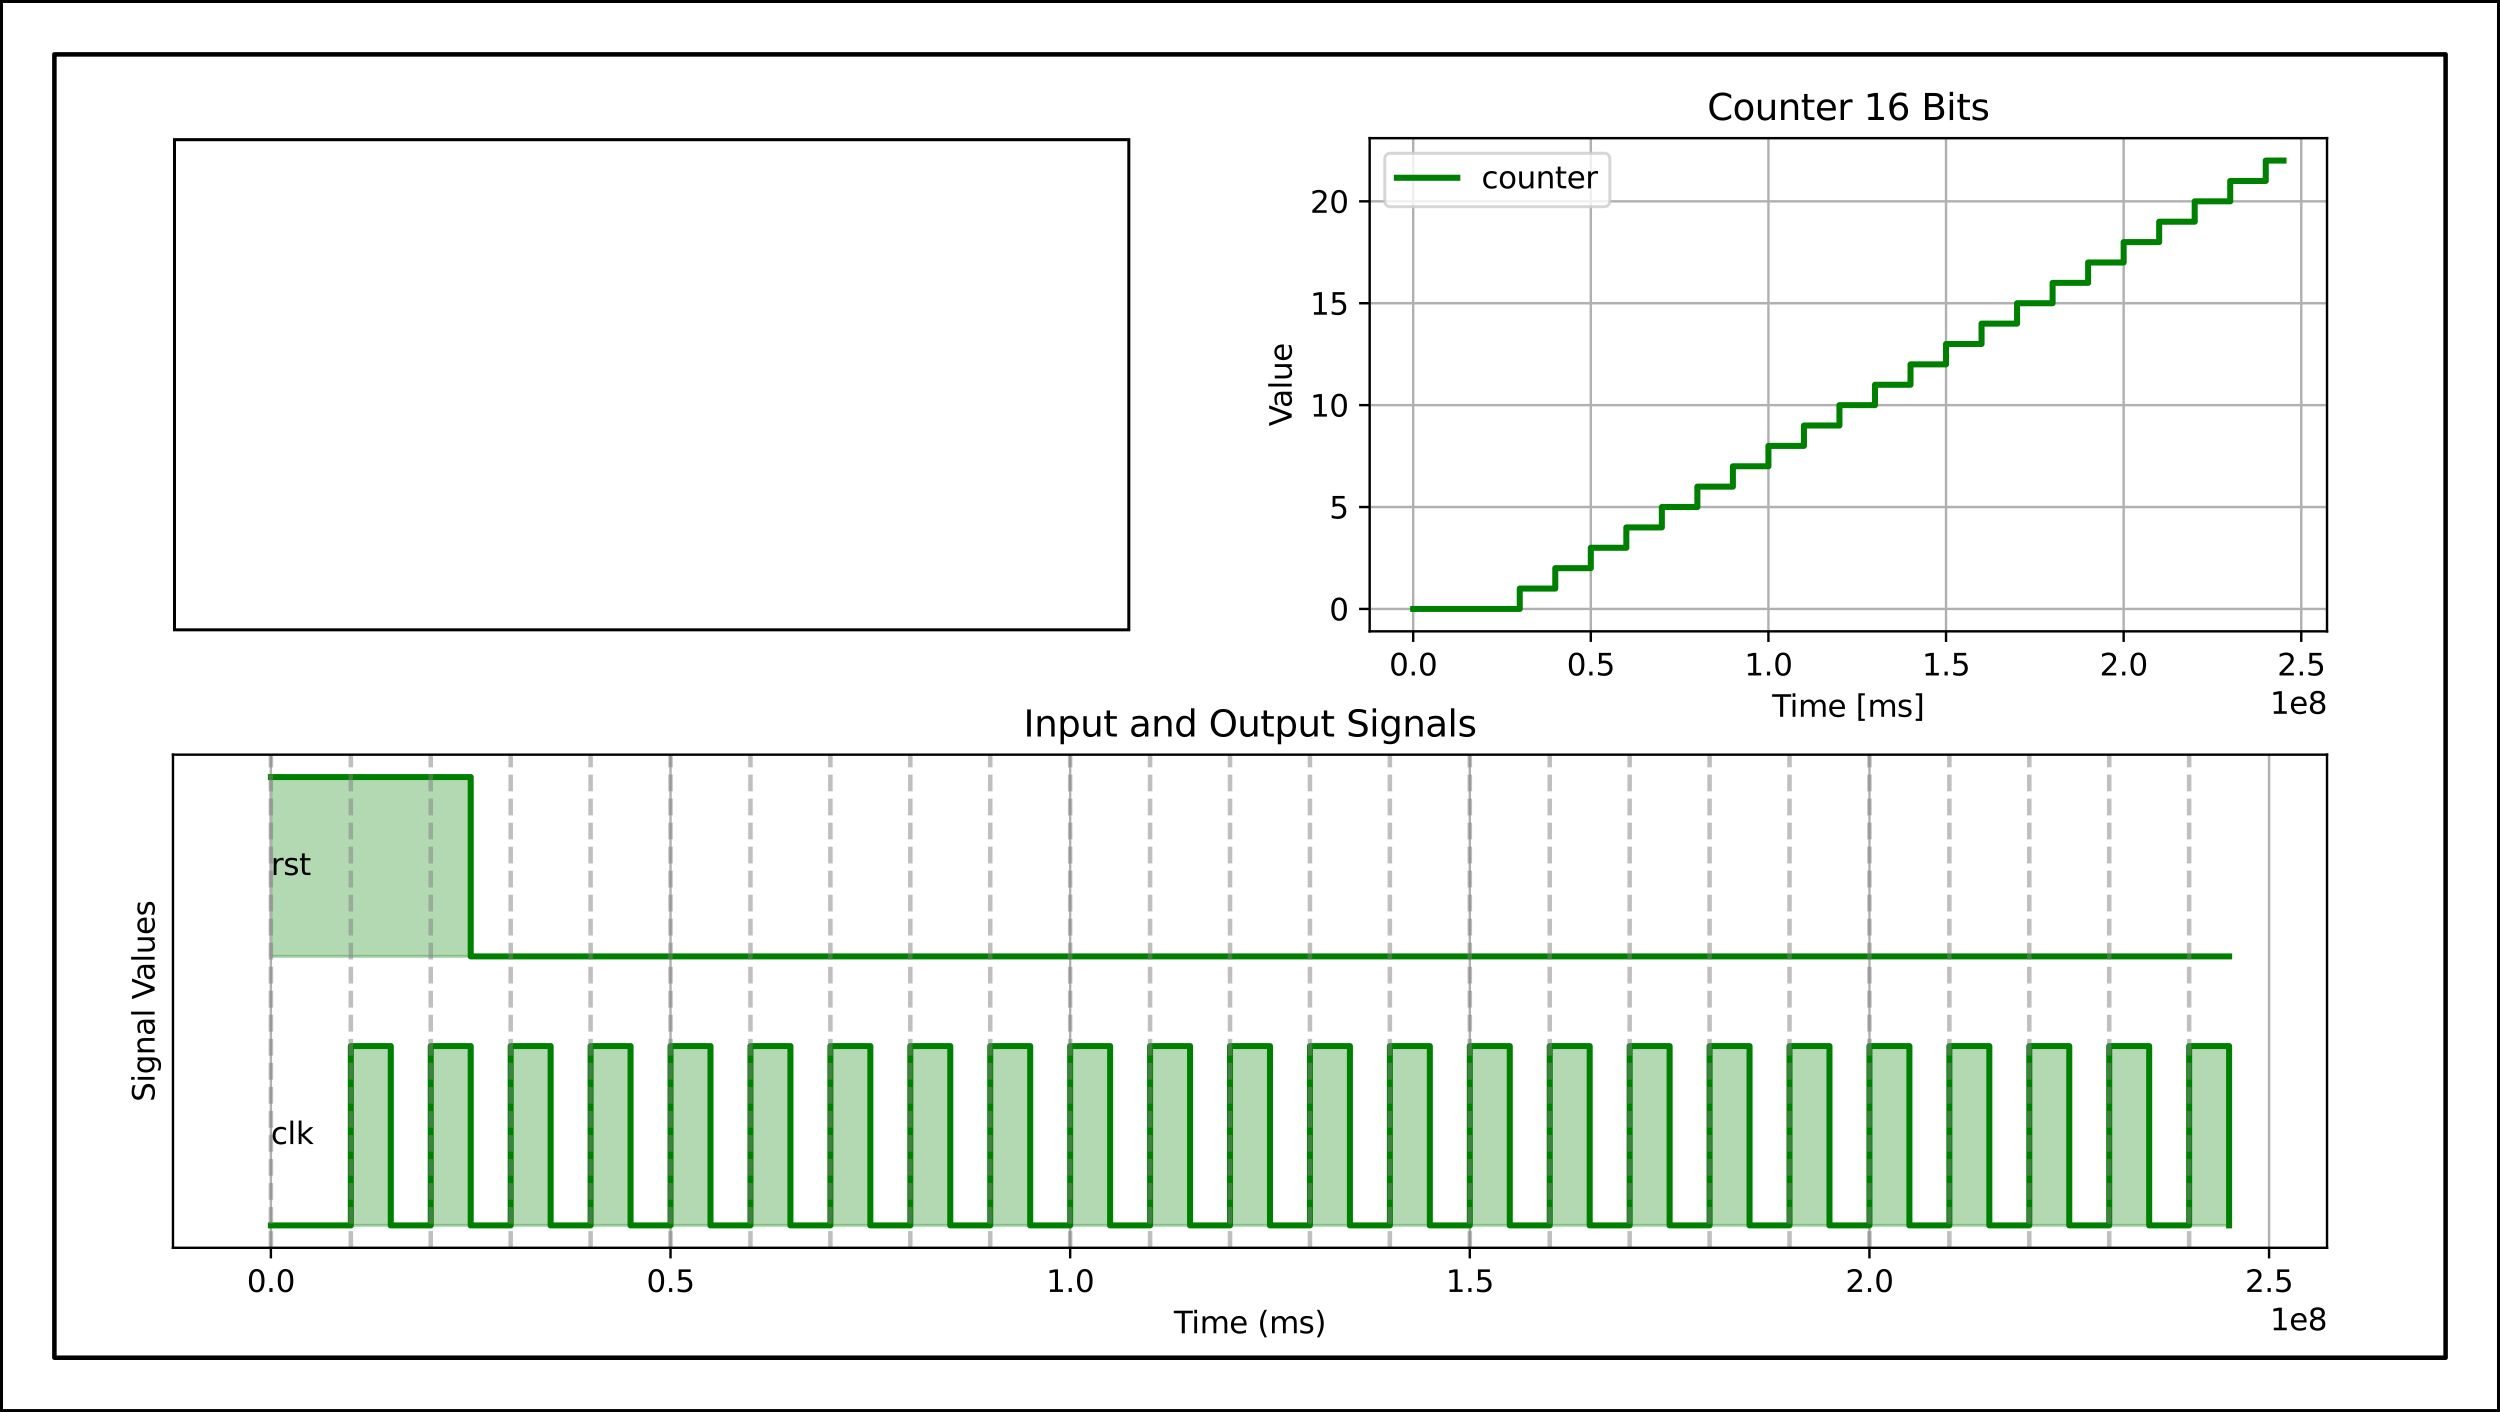 <?xml version="1.0" encoding="utf-8" standalone="no"?>
<!DOCTYPE svg PUBLIC "-//W3C//DTD SVG 1.1//EN"
  "http://www.w3.org/Graphics/SVG/1.1/DTD/svg11.dtd">
<svg xmlns:xlink="http://www.w3.org/1999/xlink" width="827.28pt" height="467.28pt" viewBox="0 0 827.28 467.28" xmlns="http://www.w3.org/2000/svg" version="1.1">
 <rect x="0" y="0" width="827.28" height="467.28" fill="#333333" stroke="none"/>
 <defs>
  <style type="text/css">*{stroke-linejoin: round; stroke-linecap: butt}</style>
 </defs>
 <g id="figure_1">
  <g id="patch_1">
   <path d="M 0 467.28 
L 827.28 467.28 
L 827.28 0 
L 0 0 
z
" style="fill: #ffffff; stroke: #000000; stroke-width: 2; stroke-linejoin: miter"/>
  </g>
  <g id="axes_1">
   <g id="patch_2">
    <path d="M 57.24 208.92 
L 374.04 208.92 
L 374.04 45.72 
L 57.24 45.72 
L 57.24 208.92 
z
" clip-path="url(#pe8ec438934)" style="fill: none; stroke: #000000; stroke-width: 2; stroke-linejoin: miter"/>
   </g>
  </g>
  <g id="axes_2">
   <g id="patch_3">
    <path d="M 453.24 208.92 
L 770.04 208.92 
L 770.04 45.72 
L 453.24 45.72 
z
" style="fill: #ffffff"/>
   </g>
   <g id="matplotlib.axis_1">
    <g id="xtick_1">
     <g id="line2d_1">
      <path d="M 467.64 208.92 
L 467.64 45.72 
" clip-path="url(#pb1152133a7)" style="fill: none; stroke: #b0b0b0; stroke-width: 0.8; stroke-linecap: square"/>
     </g>
     <g id="line2d_2">
      <defs>
       <path id="m7baaf5644d" d="M 0 0 
L 0 3.5 
" style="stroke: #000000; stroke-width: 0.8"/>
      </defs>
      <g>
       <use xlink:href="#m7baaf5644d" x="467.64" y="208.92" style="stroke: #000000; stroke-width: 0.8"/>
      </g>
     </g>
     <g id="text_1">
      <!-- 0.0 -->
      <g transform="translate(459.688 223.518) scale(0.1 -0.1)">
       <defs>
        <path id="DejaVuSans-30" d="M 2034 4250 
Q 1547 4250 1301 3770 
Q 1056 3291 1056 2328 
Q 1056 1369 1301 889 
Q 1547 409 2034 409 
Q 2525 409 2770 889 
Q 3016 1369 3016 2328 
Q 3016 3291 2770 3770 
Q 2525 4250 2034 4250 
z
M 2034 4750 
Q 2819 4750 3233 4129 
Q 3647 3509 3647 2328 
Q 3647 1150 3233 529 
Q 2819 -91 2034 -91 
Q 1250 -91 836 529 
Q 422 1150 422 2328 
Q 422 3509 836 4129 
Q 1250 4750 2034 4750 
z
" transform="scale(0.016)"/>
        <path id="DejaVuSans-2e" d="M 684 794 
L 1344 794 
L 1344 0 
L 684 0 
L 684 794 
z
" transform="scale(0.016)"/>
       </defs>
       <use xlink:href="#DejaVuSans-30"/>
       <use xlink:href="#DejaVuSans-2e" x="63.623"/>
       <use xlink:href="#DejaVuSans-30" x="95.41"/>
      </g>
     </g>
    </g>
    <g id="xtick_2">
     <g id="line2d_3">
      <path d="M 526.416 208.92 
L 526.416 45.72 
" clip-path="url(#pb1152133a7)" style="fill: none; stroke: #b0b0b0; stroke-width: 0.8; stroke-linecap: square"/>
     </g>
     <g id="line2d_4">
      <g>
       <use xlink:href="#m7baaf5644d" x="526.416" y="208.92" style="stroke: #000000; stroke-width: 0.8"/>
      </g>
     </g>
     <g id="text_2">
      <!-- 0.5 -->
      <g transform="translate(518.464 223.518) scale(0.1 -0.1)">
       <defs>
        <path id="DejaVuSans-35" d="M 691 4666 
L 3169 4666 
L 3169 4134 
L 1269 4134 
L 1269 2991 
Q 1406 3038 1543 3061 
Q 1681 3084 1819 3084 
Q 2600 3084 3056 2656 
Q 3513 2228 3513 1497 
Q 3513 744 3044 326 
Q 2575 -91 1722 -91 
Q 1428 -91 1123 -41 
Q 819 9 494 109 
L 494 744 
Q 775 591 1075 516 
Q 1375 441 1709 441 
Q 2250 441 2565 725 
Q 2881 1009 2881 1497 
Q 2881 1984 2565 2268 
Q 2250 2553 1709 2553 
Q 1456 2553 1204 2497 
Q 953 2441 691 2322 
L 691 4666 
z
" transform="scale(0.016)"/>
       </defs>
       <use xlink:href="#DejaVuSans-30"/>
       <use xlink:href="#DejaVuSans-2e" x="63.623"/>
       <use xlink:href="#DejaVuSans-35" x="95.41"/>
      </g>
     </g>
    </g>
    <g id="xtick_3">
     <g id="line2d_5">
      <path d="M 585.191 208.92 
L 585.191 45.72 
" clip-path="url(#pb1152133a7)" style="fill: none; stroke: #b0b0b0; stroke-width: 0.8; stroke-linecap: square"/>
     </g>
     <g id="line2d_6">
      <g>
       <use xlink:href="#m7baaf5644d" x="585.191" y="208.92" style="stroke: #000000; stroke-width: 0.8"/>
      </g>
     </g>
     <g id="text_3">
      <!-- 1.0 -->
      <g transform="translate(577.239 223.518) scale(0.1 -0.1)">
       <defs>
        <path id="DejaVuSans-31" d="M 794 531 
L 1825 531 
L 1825 4091 
L 703 3866 
L 703 4441 
L 1819 4666 
L 2450 4666 
L 2450 531 
L 3481 531 
L 3481 0 
L 794 0 
L 794 531 
z
" transform="scale(0.016)"/>
       </defs>
       <use xlink:href="#DejaVuSans-31"/>
       <use xlink:href="#DejaVuSans-2e" x="63.623"/>
       <use xlink:href="#DejaVuSans-30" x="95.41"/>
      </g>
     </g>
    </g>
    <g id="xtick_4">
     <g id="line2d_7">
      <path d="M 643.967 208.92 
L 643.967 45.72 
" clip-path="url(#pb1152133a7)" style="fill: none; stroke: #b0b0b0; stroke-width: 0.8; stroke-linecap: square"/>
     </g>
     <g id="line2d_8">
      <g>
       <use xlink:href="#m7baaf5644d" x="643.967" y="208.92" style="stroke: #000000; stroke-width: 0.8"/>
      </g>
     </g>
     <g id="text_4">
      <!-- 1.5 -->
      <g transform="translate(636.015 223.518) scale(0.1 -0.1)">
       <use xlink:href="#DejaVuSans-31"/>
       <use xlink:href="#DejaVuSans-2e" x="63.623"/>
       <use xlink:href="#DejaVuSans-35" x="95.41"/>
      </g>
     </g>
    </g>
    <g id="xtick_5">
     <g id="line2d_9">
      <path d="M 702.742 208.92 
L 702.742 45.72 
" clip-path="url(#pb1152133a7)" style="fill: none; stroke: #b0b0b0; stroke-width: 0.8; stroke-linecap: square"/>
     </g>
     <g id="line2d_10">
      <g>
       <use xlink:href="#m7baaf5644d" x="702.742" y="208.92" style="stroke: #000000; stroke-width: 0.8"/>
      </g>
     </g>
     <g id="text_5">
      <!-- 2.0 -->
      <g transform="translate(694.79 223.518) scale(0.1 -0.1)">
       <defs>
        <path id="DejaVuSans-32" d="M 1228 531 
L 3431 531 
L 3431 0 
L 469 0 
L 469 531 
Q 828 903 1448 1529 
Q 2069 2156 2228 2338 
Q 2531 2678 2651 2914 
Q 2772 3150 2772 3378 
Q 2772 3750 2511 3984 
Q 2250 4219 1831 4219 
Q 1534 4219 1204 4116 
Q 875 4013 500 3803 
L 500 4441 
Q 881 4594 1212 4672 
Q 1544 4750 1819 4750 
Q 2544 4750 2975 4387 
Q 3406 4025 3406 3419 
Q 3406 3131 3298 2873 
Q 3191 2616 2906 2266 
Q 2828 2175 2409 1742 
Q 1991 1309 1228 531 
z
" transform="scale(0.016)"/>
       </defs>
       <use xlink:href="#DejaVuSans-32"/>
       <use xlink:href="#DejaVuSans-2e" x="63.623"/>
       <use xlink:href="#DejaVuSans-30" x="95.41"/>
      </g>
     </g>
    </g>
    <g id="xtick_6">
     <g id="line2d_11">
      <path d="M 761.518 208.92 
L 761.518 45.72 
" clip-path="url(#pb1152133a7)" style="fill: none; stroke: #b0b0b0; stroke-width: 0.8; stroke-linecap: square"/>
     </g>
     <g id="line2d_12">
      <g>
       <use xlink:href="#m7baaf5644d" x="761.518" y="208.92" style="stroke: #000000; stroke-width: 0.8"/>
      </g>
     </g>
     <g id="text_6">
      <!-- 2.5 -->
      <g transform="translate(753.566 223.518) scale(0.1 -0.1)">
       <use xlink:href="#DejaVuSans-32"/>
       <use xlink:href="#DejaVuSans-2e" x="63.623"/>
       <use xlink:href="#DejaVuSans-35" x="95.41"/>
      </g>
     </g>
    </g>
    <g id="text_7">
     <!-- Time [ms] -->
     <g transform="translate(586.441 237.197) scale(0.1 -0.1)">
      <defs>
       <path id="DejaVuSans-54" d="M -19 4666 
L 3928 4666 
L 3928 4134 
L 2272 4134 
L 2272 0 
L 1638 0 
L 1638 4134 
L -19 4134 
L -19 4666 
z
" transform="scale(0.016)"/>
       <path id="DejaVuSans-69" d="M 603 3500 
L 1178 3500 
L 1178 0 
L 603 0 
L 603 3500 
z
M 603 4863 
L 1178 4863 
L 1178 4134 
L 603 4134 
L 603 4863 
z
" transform="scale(0.016)"/>
       <path id="DejaVuSans-6d" d="M 3328 2828 
Q 3544 3216 3844 3400 
Q 4144 3584 4550 3584 
Q 5097 3584 5394 3201 
Q 5691 2819 5691 2113 
L 5691 0 
L 5113 0 
L 5113 2094 
Q 5113 2597 4934 2840 
Q 4756 3084 4391 3084 
Q 3944 3084 3684 2787 
Q 3425 2491 3425 1978 
L 3425 0 
L 2847 0 
L 2847 2094 
Q 2847 2600 2669 2842 
Q 2491 3084 2119 3084 
Q 1678 3084 1418 2786 
Q 1159 2488 1159 1978 
L 1159 0 
L 581 0 
L 581 3500 
L 1159 3500 
L 1159 2956 
Q 1356 3278 1631 3431 
Q 1906 3584 2284 3584 
Q 2666 3584 2933 3390 
Q 3200 3197 3328 2828 
z
" transform="scale(0.016)"/>
       <path id="DejaVuSans-65" d="M 3597 1894 
L 3597 1613 
L 953 1613 
Q 991 1019 1311 708 
Q 1631 397 2203 397 
Q 2534 397 2845 478 
Q 3156 559 3463 722 
L 3463 178 
Q 3153 47 2828 -22 
Q 2503 -91 2169 -91 
Q 1331 -91 842 396 
Q 353 884 353 1716 
Q 353 2575 817 3079 
Q 1281 3584 2069 3584 
Q 2775 3584 3186 3129 
Q 3597 2675 3597 1894 
z
M 3022 2063 
Q 3016 2534 2758 2815 
Q 2500 3097 2075 3097 
Q 1594 3097 1305 2825 
Q 1016 2553 972 2059 
L 3022 2063 
z
" transform="scale(0.016)"/>
       <path id="DejaVuSans-20" transform="scale(0.016)"/>
       <path id="DejaVuSans-5b" d="M 550 4863 
L 1875 4863 
L 1875 4416 
L 1125 4416 
L 1125 -397 
L 1875 -397 
L 1875 -844 
L 550 -844 
L 550 4863 
z
" transform="scale(0.016)"/>
       <path id="DejaVuSans-73" d="M 2834 3397 
L 2834 2853 
Q 2591 2978 2328 3040 
Q 2066 3103 1784 3103 
Q 1356 3103 1142 2972 
Q 928 2841 928 2578 
Q 928 2378 1081 2264 
Q 1234 2150 1697 2047 
L 1894 2003 
Q 2506 1872 2764 1633 
Q 3022 1394 3022 966 
Q 3022 478 2636 193 
Q 2250 -91 1575 -91 
Q 1294 -91 989 -36 
Q 684 19 347 128 
L 347 722 
Q 666 556 975 473 
Q 1284 391 1588 391 
Q 1994 391 2212 530 
Q 2431 669 2431 922 
Q 2431 1156 2273 1281 
Q 2116 1406 1581 1522 
L 1381 1569 
Q 847 1681 609 1914 
Q 372 2147 372 2553 
Q 372 3047 722 3315 
Q 1072 3584 1716 3584 
Q 2034 3584 2315 3537 
Q 2597 3491 2834 3397 
z
" transform="scale(0.016)"/>
       <path id="DejaVuSans-5d" d="M 1947 4863 
L 1947 -844 
L 622 -844 
L 622 -397 
L 1369 -397 
L 1369 4416 
L 622 4416 
L 622 4863 
L 1947 4863 
z
" transform="scale(0.016)"/>
      </defs>
      <use xlink:href="#DejaVuSans-54"/>
      <use xlink:href="#DejaVuSans-69" x="57.959"/>
      <use xlink:href="#DejaVuSans-6d" x="85.742"/>
      <use xlink:href="#DejaVuSans-65" x="183.154"/>
      <use xlink:href="#DejaVuSans-20" x="244.678"/>
      <use xlink:href="#DejaVuSans-5b" x="276.465"/>
      <use xlink:href="#DejaVuSans-6d" x="315.479"/>
      <use xlink:href="#DejaVuSans-73" x="412.891"/>
      <use xlink:href="#DejaVuSans-5d" x="464.99"/>
     </g>
    </g>
    <g id="text_8">
     <!-- 1e8 -->
     <g transform="translate(751.162 236.197) scale(0.1 -0.1)">
      <defs>
       <path id="DejaVuSans-38" d="M 2034 2216 
Q 1584 2216 1326 1975 
Q 1069 1734 1069 1313 
Q 1069 891 1326 650 
Q 1584 409 2034 409 
Q 2484 409 2743 651 
Q 3003 894 3003 1313 
Q 3003 1734 2745 1975 
Q 2488 2216 2034 2216 
z
M 1403 2484 
Q 997 2584 770 2862 
Q 544 3141 544 3541 
Q 544 4100 942 4425 
Q 1341 4750 2034 4750 
Q 2731 4750 3128 4425 
Q 3525 4100 3525 3541 
Q 3525 3141 3298 2862 
Q 3072 2584 2669 2484 
Q 3125 2378 3379 2068 
Q 3634 1759 3634 1313 
Q 3634 634 3220 271 
Q 2806 -91 2034 -91 
Q 1263 -91 848 271 
Q 434 634 434 1313 
Q 434 1759 690 2068 
Q 947 2378 1403 2484 
z
M 1172 3481 
Q 1172 3119 1398 2916 
Q 1625 2713 2034 2713 
Q 2441 2713 2670 2916 
Q 2900 3119 2900 3481 
Q 2900 3844 2670 4047 
Q 2441 4250 2034 4250 
Q 1625 4250 1398 4047 
Q 1172 3844 1172 3481 
z
" transform="scale(0.016)"/>
      </defs>
      <use xlink:href="#DejaVuSans-31"/>
      <use xlink:href="#DejaVuSans-65" x="63.623"/>
      <use xlink:href="#DejaVuSans-38" x="125.146"/>
     </g>
    </g>
   </g>
   <g id="matplotlib.axis_2">
    <g id="ytick_1">
     <g id="line2d_13">
      <path d="M 453.24 201.502 
L 770.04 201.502 
" clip-path="url(#pb1152133a7)" style="fill: none; stroke: #b0b0b0; stroke-width: 0.8; stroke-linecap: square"/>
     </g>
     <g id="line2d_14">
      <defs>
       <path id="m66a2c12889" d="M 0 0 
L -3.5 0 
" style="stroke: #000000; stroke-width: 0.8"/>
      </defs>
      <g>
       <use xlink:href="#m66a2c12889" x="453.24" y="201.502" style="stroke: #000000; stroke-width: 0.8"/>
      </g>
     </g>
     <g id="text_9">
      <!-- 0 -->
      <g transform="translate(439.877 205.301) scale(0.1 -0.1)">
       <use xlink:href="#DejaVuSans-30"/>
      </g>
     </g>
    </g>
    <g id="ytick_2">
     <g id="line2d_15">
      <path d="M 453.24 167.783 
L 770.04 167.783 
" clip-path="url(#pb1152133a7)" style="fill: none; stroke: #b0b0b0; stroke-width: 0.8; stroke-linecap: square"/>
     </g>
     <g id="line2d_16">
      <g>
       <use xlink:href="#m66a2c12889" x="453.24" y="167.783" style="stroke: #000000; stroke-width: 0.8"/>
      </g>
     </g>
     <g id="text_10">
      <!-- 5 -->
      <g transform="translate(439.877 171.582) scale(0.1 -0.1)">
       <use xlink:href="#DejaVuSans-35"/>
      </g>
     </g>
    </g>
    <g id="ytick_3">
     <g id="line2d_17">
      <path d="M 453.24 134.064 
L 770.04 134.064 
" clip-path="url(#pb1152133a7)" style="fill: none; stroke: #b0b0b0; stroke-width: 0.8; stroke-linecap: square"/>
     </g>
     <g id="line2d_18">
      <g>
       <use xlink:href="#m66a2c12889" x="453.24" y="134.064" style="stroke: #000000; stroke-width: 0.8"/>
      </g>
     </g>
     <g id="text_11">
      <!-- 10 -->
      <g transform="translate(433.515 137.863) scale(0.1 -0.1)">
       <use xlink:href="#DejaVuSans-31"/>
       <use xlink:href="#DejaVuSans-30" x="63.623"/>
      </g>
     </g>
    </g>
    <g id="ytick_4">
     <g id="line2d_19">
      <path d="M 453.24 100.345 
L 770.04 100.345 
" clip-path="url(#pb1152133a7)" style="fill: none; stroke: #b0b0b0; stroke-width: 0.8; stroke-linecap: square"/>
     </g>
     <g id="line2d_20">
      <g>
       <use xlink:href="#m66a2c12889" x="453.24" y="100.345" style="stroke: #000000; stroke-width: 0.8"/>
      </g>
     </g>
     <g id="text_12">
      <!-- 15 -->
      <g transform="translate(433.515 104.144) scale(0.1 -0.1)">
       <use xlink:href="#DejaVuSans-31"/>
       <use xlink:href="#DejaVuSans-35" x="63.623"/>
      </g>
     </g>
    </g>
    <g id="ytick_5">
     <g id="line2d_21">
      <path d="M 453.24 66.626 
L 770.04 66.626 
" clip-path="url(#pb1152133a7)" style="fill: none; stroke: #b0b0b0; stroke-width: 0.8; stroke-linecap: square"/>
     </g>
     <g id="line2d_22">
      <g>
       <use xlink:href="#m66a2c12889" x="453.24" y="66.626" style="stroke: #000000; stroke-width: 0.8"/>
      </g>
     </g>
     <g id="text_13">
      <!-- 20 -->
      <g transform="translate(433.515 70.425) scale(0.1 -0.1)">
       <use xlink:href="#DejaVuSans-32"/>
       <use xlink:href="#DejaVuSans-30" x="63.623"/>
      </g>
     </g>
    </g>
    <g id="text_14">
     <!-- Value -->
     <g transform="translate(427.435 141.051) rotate(-90) scale(0.1 -0.1)">
      <defs>
       <path id="DejaVuSans-56" d="M 1831 0 
L 50 4666 
L 709 4666 
L 2188 738 
L 3669 4666 
L 4325 4666 
L 2547 0 
L 1831 0 
z
" transform="scale(0.016)"/>
       <path id="DejaVuSans-61" d="M 2194 1759 
Q 1497 1759 1228 1600 
Q 959 1441 959 1056 
Q 959 750 1161 570 
Q 1363 391 1709 391 
Q 2188 391 2477 730 
Q 2766 1069 2766 1631 
L 2766 1759 
L 2194 1759 
z
M 3341 1997 
L 3341 0 
L 2766 0 
L 2766 531 
Q 2569 213 2275 61 
Q 1981 -91 1556 -91 
Q 1019 -91 701 211 
Q 384 513 384 1019 
Q 384 1609 779 1909 
Q 1175 2209 1959 2209 
L 2766 2209 
L 2766 2266 
Q 2766 2663 2505 2880 
Q 2244 3097 1772 3097 
Q 1472 3097 1187 3025 
Q 903 2953 641 2809 
L 641 3341 
Q 956 3463 1253 3523 
Q 1550 3584 1831 3584 
Q 2591 3584 2966 3190 
Q 3341 2797 3341 1997 
z
" transform="scale(0.016)"/>
       <path id="DejaVuSans-6c" d="M 603 4863 
L 1178 4863 
L 1178 0 
L 603 0 
L 603 4863 
z
" transform="scale(0.016)"/>
       <path id="DejaVuSans-75" d="M 544 1381 
L 544 3500 
L 1119 3500 
L 1119 1403 
Q 1119 906 1312 657 
Q 1506 409 1894 409 
Q 2359 409 2629 706 
Q 2900 1003 2900 1516 
L 2900 3500 
L 3475 3500 
L 3475 0 
L 2900 0 
L 2900 538 
Q 2691 219 2414 64 
Q 2138 -91 1772 -91 
Q 1169 -91 856 284 
Q 544 659 544 1381 
z
M 1991 3584 
L 1991 3584 
z
" transform="scale(0.016)"/>
      </defs>
      <use xlink:href="#DejaVuSans-56"/>
      <use xlink:href="#DejaVuSans-61" x="60.658"/>
      <use xlink:href="#DejaVuSans-6c" x="121.938"/>
      <use xlink:href="#DejaVuSans-75" x="149.721"/>
      <use xlink:href="#DejaVuSans-65" x="213.1"/>
     </g>
    </g>
   </g>
   <g id="line2d_23">
    <path d="M 467.64 201.502 
L 473.518 201.502 
L 473.518 201.502 
L 479.395 201.502 
L 479.395 201.502 
L 485.273 201.502 
L 485.273 201.502 
L 491.15 201.502 
L 491.15 201.502 
L 497.028 201.502 
L 497.028 201.502 
L 502.905 201.502 
L 502.905 194.758 
L 508.783 194.758 
L 508.783 194.758 
L 514.66 194.758 
L 514.66 188.014 
L 520.538 188.014 
L 520.538 188.014 
L 526.416 188.014 
L 526.416 181.27 
L 532.293 181.27 
L 532.293 181.27 
L 538.171 181.27 
L 538.171 174.527 
L 544.048 174.527 
L 544.048 174.527 
L 549.926 174.527 
L 549.926 167.783 
L 555.803 167.783 
L 555.803 167.783 
L 561.681 167.783 
L 561.681 161.039 
L 567.558 161.039 
L 567.558 161.039 
L 573.436 161.039 
L 573.436 154.295 
L 579.313 154.295 
L 579.313 154.295 
L 585.191 154.295 
L 585.191 147.551 
L 591.069 147.551 
L 591.069 147.551 
L 596.946 147.551 
L 596.946 140.808 
L 602.824 140.808 
L 602.824 140.808 
L 608.701 140.808 
L 608.701 134.064 
L 614.579 134.064 
L 614.579 134.064 
L 620.456 134.064 
L 620.456 127.32 
L 626.334 127.32 
L 626.334 127.32 
L 632.211 127.32 
L 632.211 120.576 
L 638.089 120.576 
L 638.089 120.576 
L 643.967 120.576 
L 643.967 113.832 
L 649.844 113.832 
L 649.844 113.832 
L 655.722 113.832 
L 655.722 107.089 
L 661.599 107.089 
L 661.599 107.089 
L 667.477 107.089 
L 667.477 100.345 
L 673.354 100.345 
L 673.354 100.345 
L 679.232 100.345 
L 679.232 93.601 
L 685.109 93.601 
L 685.109 93.601 
L 690.987 93.601 
L 690.987 86.857 
L 696.864 86.857 
L 696.864 86.857 
L 702.742 86.857 
L 702.742 80.113 
L 708.62 80.113 
L 708.62 80.113 
L 714.497 80.113 
L 714.497 73.37 
L 720.375 73.37 
L 720.375 73.37 
L 726.252 73.37 
L 726.252 66.626 
L 732.13 66.626 
L 732.13 66.626 
L 738.007 66.626 
L 738.007 59.882 
L 743.885 59.882 
L 743.885 59.882 
L 749.762 59.882 
L 749.762 53.138 
L 755.64 53.138 
L 755.64 53.138 
" clip-path="url(#pb1152133a7)" style="fill: none; stroke: #008000; stroke-width: 2; stroke-linecap: square"/>
   </g>
   <g id="patch_4">
    <path d="M 453.24 208.92 
L 453.24 45.72 
" style="fill: none; stroke: #000000; stroke-width: 0.8; stroke-linejoin: miter; stroke-linecap: square"/>
   </g>
   <g id="patch_5">
    <path d="M 770.04 208.92 
L 770.04 45.72 
" style="fill: none; stroke: #000000; stroke-width: 0.8; stroke-linejoin: miter; stroke-linecap: square"/>
   </g>
   <g id="patch_6">
    <path d="M 453.24 208.92 
L 770.04 208.92 
" style="fill: none; stroke: #000000; stroke-width: 0.8; stroke-linejoin: miter; stroke-linecap: square"/>
   </g>
   <g id="patch_7">
    <path d="M 453.24 45.72 
L 770.04 45.72 
" style="fill: none; stroke: #000000; stroke-width: 0.8; stroke-linejoin: miter; stroke-linecap: square"/>
   </g>
   <g id="text_15">
    <!-- Counter 16 Bits -->
    <g transform="translate(564.953 39.72) scale(0.12 -0.12)">
     <defs>
      <path id="DejaVuSans-43" d="M 4122 4306 
L 4122 3641 
Q 3803 3938 3442 4084 
Q 3081 4231 2675 4231 
Q 1875 4231 1450 3742 
Q 1025 3253 1025 2328 
Q 1025 1406 1450 917 
Q 1875 428 2675 428 
Q 3081 428 3442 575 
Q 3803 722 4122 1019 
L 4122 359 
Q 3791 134 3420 21 
Q 3050 -91 2638 -91 
Q 1578 -91 968 557 
Q 359 1206 359 2328 
Q 359 3453 968 4101 
Q 1578 4750 2638 4750 
Q 3056 4750 3426 4639 
Q 3797 4528 4122 4306 
z
" transform="scale(0.016)"/>
      <path id="DejaVuSans-6f" d="M 1959 3097 
Q 1497 3097 1228 2736 
Q 959 2375 959 1747 
Q 959 1119 1226 758 
Q 1494 397 1959 397 
Q 2419 397 2687 759 
Q 2956 1122 2956 1747 
Q 2956 2369 2687 2733 
Q 2419 3097 1959 3097 
z
M 1959 3584 
Q 2709 3584 3137 3096 
Q 3566 2609 3566 1747 
Q 3566 888 3137 398 
Q 2709 -91 1959 -91 
Q 1206 -91 779 398 
Q 353 888 353 1747 
Q 353 2609 779 3096 
Q 1206 3584 1959 3584 
z
" transform="scale(0.016)"/>
      <path id="DejaVuSans-6e" d="M 3513 2113 
L 3513 0 
L 2938 0 
L 2938 2094 
Q 2938 2591 2744 2837 
Q 2550 3084 2163 3084 
Q 1697 3084 1428 2787 
Q 1159 2491 1159 1978 
L 1159 0 
L 581 0 
L 581 3500 
L 1159 3500 
L 1159 2956 
Q 1366 3272 1645 3428 
Q 1925 3584 2291 3584 
Q 2894 3584 3203 3211 
Q 3513 2838 3513 2113 
z
" transform="scale(0.016)"/>
      <path id="DejaVuSans-74" d="M 1172 4494 
L 1172 3500 
L 2356 3500 
L 2356 3053 
L 1172 3053 
L 1172 1153 
Q 1172 725 1289 603 
Q 1406 481 1766 481 
L 2356 481 
L 2356 0 
L 1766 0 
Q 1100 0 847 248 
Q 594 497 594 1153 
L 594 3053 
L 172 3053 
L 172 3500 
L 594 3500 
L 594 4494 
L 1172 4494 
z
" transform="scale(0.016)"/>
      <path id="DejaVuSans-72" d="M 2631 2963 
Q 2534 3019 2420 3045 
Q 2306 3072 2169 3072 
Q 1681 3072 1420 2755 
Q 1159 2438 1159 1844 
L 1159 0 
L 581 0 
L 581 3500 
L 1159 3500 
L 1159 2956 
Q 1341 3275 1631 3429 
Q 1922 3584 2338 3584 
Q 2397 3584 2469 3576 
Q 2541 3569 2628 3553 
L 2631 2963 
z
" transform="scale(0.016)"/>
      <path id="DejaVuSans-36" d="M 2113 2584 
Q 1688 2584 1439 2293 
Q 1191 2003 1191 1497 
Q 1191 994 1439 701 
Q 1688 409 2113 409 
Q 2538 409 2786 701 
Q 3034 994 3034 1497 
Q 3034 2003 2786 2293 
Q 2538 2584 2113 2584 
z
M 3366 4563 
L 3366 3988 
Q 3128 4100 2886 4159 
Q 2644 4219 2406 4219 
Q 1781 4219 1451 3797 
Q 1122 3375 1075 2522 
Q 1259 2794 1537 2939 
Q 1816 3084 2150 3084 
Q 2853 3084 3261 2657 
Q 3669 2231 3669 1497 
Q 3669 778 3244 343 
Q 2819 -91 2113 -91 
Q 1303 -91 875 529 
Q 447 1150 447 2328 
Q 447 3434 972 4092 
Q 1497 4750 2381 4750 
Q 2619 4750 2861 4703 
Q 3103 4656 3366 4563 
z
" transform="scale(0.016)"/>
      <path id="DejaVuSans-42" d="M 1259 2228 
L 1259 519 
L 2272 519 
Q 2781 519 3026 730 
Q 3272 941 3272 1375 
Q 3272 1813 3026 2020 
Q 2781 2228 2272 2228 
L 1259 2228 
z
M 1259 4147 
L 1259 2741 
L 2194 2741 
Q 2656 2741 2882 2914 
Q 3109 3088 3109 3444 
Q 3109 3797 2882 3972 
Q 2656 4147 2194 4147 
L 1259 4147 
z
M 628 4666 
L 2241 4666 
Q 2963 4666 3353 4366 
Q 3744 4066 3744 3513 
Q 3744 3084 3544 2831 
Q 3344 2578 2956 2516 
Q 3422 2416 3680 2098 
Q 3938 1781 3938 1306 
Q 3938 681 3513 340 
Q 3088 0 2303 0 
L 628 0 
L 628 4666 
z
" transform="scale(0.016)"/>
     </defs>
     <use xlink:href="#DejaVuSans-43"/>
     <use xlink:href="#DejaVuSans-6f" x="69.824"/>
     <use xlink:href="#DejaVuSans-75" x="131.006"/>
     <use xlink:href="#DejaVuSans-6e" x="194.385"/>
     <use xlink:href="#DejaVuSans-74" x="257.764"/>
     <use xlink:href="#DejaVuSans-65" x="296.973"/>
     <use xlink:href="#DejaVuSans-72" x="358.496"/>
     <use xlink:href="#DejaVuSans-20" x="399.609"/>
     <use xlink:href="#DejaVuSans-31" x="431.396"/>
     <use xlink:href="#DejaVuSans-36" x="495.02"/>
     <use xlink:href="#DejaVuSans-20" x="558.643"/>
     <use xlink:href="#DejaVuSans-42" x="590.43"/>
     <use xlink:href="#DejaVuSans-69" x="659.033"/>
     <use xlink:href="#DejaVuSans-74" x="686.816"/>
     <use xlink:href="#DejaVuSans-73" x="726.025"/>
    </g>
   </g>
   <g id="legend_1">
    <g id="patch_8">
     <path d="M 460.24 68.398 
L 530.717 68.398 
Q 532.717 68.398 532.717 66.398 
L 532.717 52.72 
Q 532.717 50.72 530.717 50.72 
L 460.24 50.72 
Q 458.24 50.72 458.24 52.72 
L 458.24 66.398 
Q 458.24 68.398 460.24 68.398 
z
" style="fill: #ffffff; opacity: 0.8; stroke: #cccccc; stroke-linejoin: miter"/>
    </g>
    <g id="line2d_24">
     <path d="M 462.24 58.818 
L 472.24 58.818 
L 472.24 58.818 
L 482.24 58.818 
L 482.24 58.818 
" style="fill: none; stroke: #008000; stroke-width: 2; stroke-linecap: square"/>
    </g>
    <g id="text_16">
     <!-- counter -->
     <g transform="translate(490.24 62.318) scale(0.1 -0.1)">
      <defs>
       <path id="DejaVuSans-63" d="M 3122 3366 
L 3122 2828 
Q 2878 2963 2633 3030 
Q 2388 3097 2138 3097 
Q 1578 3097 1268 2742 
Q 959 2388 959 1747 
Q 959 1106 1268 751 
Q 1578 397 2138 397 
Q 2388 397 2633 464 
Q 2878 531 3122 666 
L 3122 134 
Q 2881 22 2623 -34 
Q 2366 -91 2075 -91 
Q 1284 -91 818 406 
Q 353 903 353 1747 
Q 353 2603 823 3093 
Q 1294 3584 2113 3584 
Q 2378 3584 2631 3529 
Q 2884 3475 3122 3366 
z
" transform="scale(0.016)"/>
      </defs>
      <use xlink:href="#DejaVuSans-63"/>
      <use xlink:href="#DejaVuSans-6f" x="54.98"/>
      <use xlink:href="#DejaVuSans-75" x="116.162"/>
      <use xlink:href="#DejaVuSans-6e" x="179.541"/>
      <use xlink:href="#DejaVuSans-74" x="242.92"/>
      <use xlink:href="#DejaVuSans-65" x="282.129"/>
      <use xlink:href="#DejaVuSans-72" x="343.652"/>
     </g>
    </g>
   </g>
  </g>
  <g id="axes_3">
   <g id="patch_9">
    <path d="M 57.24 412.92 
L 770.04 412.92 
L 770.04 249.72 
L 57.24 249.72 
z
" style="fill: #ffffff"/>
   </g>
   <g id="PolyCollection_1">
    <defs>
     <path id="md0541e6e4e" d="M 89.64 -61.778 
L 89.64 -61.778 
L 102.864 -61.778 
L 102.864 -61.778 
L 116.089 -61.778 
L 116.089 -61.778 
L 129.313 -61.778 
L 129.313 -61.778 
L 142.538 -61.778 
L 142.538 -61.778 
L 155.762 -61.778 
L 155.762 -61.778 
L 168.987 -61.778 
L 168.987 -61.778 
L 182.211 -61.778 
L 182.211 -61.778 
L 195.436 -61.778 
L 195.436 -61.778 
L 208.66 -61.778 
L 208.66 -61.778 
L 221.885 -61.778 
L 221.885 -61.778 
L 235.109 -61.778 
L 235.109 -61.778 
L 248.334 -61.778 
L 248.334 -61.778 
L 261.558 -61.778 
L 261.558 -61.778 
L 274.783 -61.778 
L 274.783 -61.778 
L 288.007 -61.778 
L 288.007 -61.778 
L 301.232 -61.778 
L 301.232 -61.778 
L 314.456 -61.778 
L 314.456 -61.778 
L 327.681 -61.778 
L 327.681 -61.778 
L 340.905 -61.778 
L 340.905 -61.778 
L 354.13 -61.778 
L 354.13 -61.778 
L 367.354 -61.778 
L 367.354 -61.778 
L 380.579 -61.778 
L 380.579 -61.778 
L 393.803 -61.778 
L 393.803 -61.778 
L 407.028 -61.778 
L 407.028 -61.778 
L 420.252 -61.778 
L 420.252 -61.778 
L 433.477 -61.778 
L 433.477 -61.778 
L 446.701 -61.778 
L 446.701 -61.778 
L 459.926 -61.778 
L 459.926 -61.778 
L 473.15 -61.778 
L 473.15 -61.778 
L 486.375 -61.778 
L 486.375 -61.778 
L 499.599 -61.778 
L 499.599 -61.778 
L 512.824 -61.778 
L 512.824 -61.778 
L 526.048 -61.778 
L 526.048 -61.778 
L 539.273 -61.778 
L 539.273 -61.778 
L 552.497 -61.778 
L 552.497 -61.778 
L 565.722 -61.778 
L 565.722 -61.778 
L 578.946 -61.778 
L 578.946 -61.778 
L 592.171 -61.778 
L 592.171 -61.778 
L 605.395 -61.778 
L 605.395 -61.778 
L 618.62 -61.778 
L 618.62 -61.778 
L 631.844 -61.778 
L 631.844 -61.778 
L 645.069 -61.778 
L 645.069 -61.778 
L 658.293 -61.778 
L 658.293 -61.778 
L 671.518 -61.778 
L 671.518 -61.778 
L 684.742 -61.778 
L 684.742 -61.778 
L 697.967 -61.778 
L 697.967 -61.778 
L 711.191 -61.778 
L 711.191 -61.778 
L 724.416 -61.778 
L 724.416 -61.778 
L 737.64 -61.778 
L 737.64 -61.778 
L 737.64 -61.778 
L 737.64 -61.778 
L 737.64 -121.124 
L 724.416 -121.124 
L 724.416 -61.778 
L 711.191 -61.778 
L 711.191 -121.124 
L 697.967 -121.124 
L 697.967 -61.778 
L 684.742 -61.778 
L 684.742 -121.124 
L 671.518 -121.124 
L 671.518 -61.778 
L 658.293 -61.778 
L 658.293 -121.124 
L 645.069 -121.124 
L 645.069 -61.778 
L 631.844 -61.778 
L 631.844 -121.124 
L 618.62 -121.124 
L 618.62 -61.778 
L 605.395 -61.778 
L 605.395 -121.124 
L 592.171 -121.124 
L 592.171 -61.778 
L 578.946 -61.778 
L 578.946 -121.124 
L 565.722 -121.124 
L 565.722 -61.778 
L 552.497 -61.778 
L 552.497 -121.124 
L 539.273 -121.124 
L 539.273 -61.778 
L 526.048 -61.778 
L 526.048 -121.124 
L 512.824 -121.124 
L 512.824 -61.778 
L 499.599 -61.778 
L 499.599 -121.124 
L 486.375 -121.124 
L 486.375 -61.778 
L 473.15 -61.778 
L 473.15 -121.124 
L 459.926 -121.124 
L 459.926 -61.778 
L 446.701 -61.778 
L 446.701 -121.124 
L 433.477 -121.124 
L 433.477 -61.778 
L 420.252 -61.778 
L 420.252 -121.124 
L 407.028 -121.124 
L 407.028 -61.778 
L 393.803 -61.778 
L 393.803 -121.124 
L 380.579 -121.124 
L 380.579 -61.778 
L 367.354 -61.778 
L 367.354 -121.124 
L 354.13 -121.124 
L 354.13 -61.778 
L 340.905 -61.778 
L 340.905 -121.124 
L 327.681 -121.124 
L 327.681 -61.778 
L 314.456 -61.778 
L 314.456 -121.124 
L 301.232 -121.124 
L 301.232 -61.778 
L 288.007 -61.778 
L 288.007 -121.124 
L 274.783 -121.124 
L 274.783 -61.778 
L 261.558 -61.778 
L 261.558 -121.124 
L 248.334 -121.124 
L 248.334 -61.778 
L 235.109 -61.778 
L 235.109 -121.124 
L 221.885 -121.124 
L 221.885 -61.778 
L 208.66 -61.778 
L 208.66 -121.124 
L 195.436 -121.124 
L 195.436 -61.778 
L 182.211 -61.778 
L 182.211 -121.124 
L 168.987 -121.124 
L 168.987 -61.778 
L 155.762 -61.778 
L 155.762 -121.124 
L 142.538 -121.124 
L 142.538 -61.778 
L 129.313 -61.778 
L 129.313 -121.124 
L 116.089 -121.124 
L 116.089 -61.778 
L 102.864 -61.778 
L 102.864 -61.778 
L 89.64 -61.778 
z
" style="stroke: #008000; stroke-opacity: 0.3"/>
    </defs>
    <g clip-path="url(#pd498b65870)">
     <use xlink:href="#md0541e6e4e" x="0" y="467.28" style="fill: #008000; fill-opacity: 0.3; stroke: #008000; stroke-opacity: 0.3"/>
    </g>
   </g>
   <g id="PolyCollection_2">
    <defs>
     <path id="m8fbddb6c25" d="M 89.64 -210.142 
L 89.64 -150.796 
L 102.864 -150.796 
L 102.864 -150.796 
L 116.089 -150.796 
L 116.089 -150.796 
L 129.313 -150.796 
L 129.313 -150.796 
L 142.538 -150.796 
L 142.538 -150.796 
L 155.762 -150.796 
L 155.762 -150.796 
L 168.987 -150.796 
L 168.987 -150.796 
L 182.211 -150.796 
L 182.211 -150.796 
L 195.436 -150.796 
L 195.436 -150.796 
L 208.66 -150.796 
L 208.66 -150.796 
L 221.885 -150.796 
L 221.885 -150.796 
L 235.109 -150.796 
L 235.109 -150.796 
L 248.334 -150.796 
L 248.334 -150.796 
L 261.558 -150.796 
L 261.558 -150.796 
L 274.783 -150.796 
L 274.783 -150.796 
L 288.007 -150.796 
L 288.007 -150.796 
L 301.232 -150.796 
L 301.232 -150.796 
L 314.456 -150.796 
L 314.456 -150.796 
L 327.681 -150.796 
L 327.681 -150.796 
L 340.905 -150.796 
L 340.905 -150.796 
L 354.13 -150.796 
L 354.13 -150.796 
L 367.354 -150.796 
L 367.354 -150.796 
L 380.579 -150.796 
L 380.579 -150.796 
L 393.803 -150.796 
L 393.803 -150.796 
L 407.028 -150.796 
L 407.028 -150.796 
L 420.252 -150.796 
L 420.252 -150.796 
L 433.477 -150.796 
L 433.477 -150.796 
L 446.701 -150.796 
L 446.701 -150.796 
L 459.926 -150.796 
L 459.926 -150.796 
L 473.15 -150.796 
L 473.15 -150.796 
L 486.375 -150.796 
L 486.375 -150.796 
L 499.599 -150.796 
L 499.599 -150.796 
L 512.824 -150.796 
L 512.824 -150.796 
L 526.048 -150.796 
L 526.048 -150.796 
L 539.273 -150.796 
L 539.273 -150.796 
L 552.497 -150.796 
L 552.497 -150.796 
L 565.722 -150.796 
L 565.722 -150.796 
L 578.946 -150.796 
L 578.946 -150.796 
L 592.171 -150.796 
L 592.171 -150.796 
L 605.395 -150.796 
L 605.395 -150.796 
L 618.62 -150.796 
L 618.62 -150.796 
L 631.844 -150.796 
L 631.844 -150.796 
L 645.069 -150.796 
L 645.069 -150.796 
L 658.293 -150.796 
L 658.293 -150.796 
L 671.518 -150.796 
L 671.518 -150.796 
L 684.742 -150.796 
L 684.742 -150.796 
L 697.967 -150.796 
L 697.967 -150.796 
L 711.191 -150.796 
L 711.191 -150.796 
L 724.416 -150.796 
L 724.416 -150.796 
L 737.64 -150.796 
L 737.64 -150.796 
L 737.64 -150.796 
L 737.64 -150.796 
L 737.64 -150.796 
L 724.416 -150.796 
L 724.416 -150.796 
L 711.191 -150.796 
L 711.191 -150.796 
L 697.967 -150.796 
L 697.967 -150.796 
L 684.742 -150.796 
L 684.742 -150.796 
L 671.518 -150.796 
L 671.518 -150.796 
L 658.293 -150.796 
L 658.293 -150.796 
L 645.069 -150.796 
L 645.069 -150.796 
L 631.844 -150.796 
L 631.844 -150.796 
L 618.62 -150.796 
L 618.62 -150.796 
L 605.395 -150.796 
L 605.395 -150.796 
L 592.171 -150.796 
L 592.171 -150.796 
L 578.946 -150.796 
L 578.946 -150.796 
L 565.722 -150.796 
L 565.722 -150.796 
L 552.497 -150.796 
L 552.497 -150.796 
L 539.273 -150.796 
L 539.273 -150.796 
L 526.048 -150.796 
L 526.048 -150.796 
L 512.824 -150.796 
L 512.824 -150.796 
L 499.599 -150.796 
L 499.599 -150.796 
L 486.375 -150.796 
L 486.375 -150.796 
L 473.15 -150.796 
L 473.15 -150.796 
L 459.926 -150.796 
L 459.926 -150.796 
L 446.701 -150.796 
L 446.701 -150.796 
L 433.477 -150.796 
L 433.477 -150.796 
L 420.252 -150.796 
L 420.252 -150.796 
L 407.028 -150.796 
L 407.028 -150.796 
L 393.803 -150.796 
L 393.803 -150.796 
L 380.579 -150.796 
L 380.579 -150.796 
L 367.354 -150.796 
L 367.354 -150.796 
L 354.13 -150.796 
L 354.13 -150.796 
L 340.905 -150.796 
L 340.905 -150.796 
L 327.681 -150.796 
L 327.681 -150.796 
L 314.456 -150.796 
L 314.456 -150.796 
L 301.232 -150.796 
L 301.232 -150.796 
L 288.007 -150.796 
L 288.007 -150.796 
L 274.783 -150.796 
L 274.783 -150.796 
L 261.558 -150.796 
L 261.558 -150.796 
L 248.334 -150.796 
L 248.334 -150.796 
L 235.109 -150.796 
L 235.109 -150.796 
L 221.885 -150.796 
L 221.885 -150.796 
L 208.66 -150.796 
L 208.66 -150.796 
L 195.436 -150.796 
L 195.436 -150.796 
L 182.211 -150.796 
L 182.211 -150.796 
L 168.987 -150.796 
L 168.987 -150.796 
L 155.762 -150.796 
L 155.762 -210.142 
L 142.538 -210.142 
L 142.538 -210.142 
L 129.313 -210.142 
L 129.313 -210.142 
L 116.089 -210.142 
L 116.089 -210.142 
L 102.864 -210.142 
L 102.864 -210.142 
L 89.64 -210.142 
z
" style="stroke: #008000; stroke-opacity: 0.3"/>
    </defs>
    <g clip-path="url(#pd498b65870)">
     <use xlink:href="#m8fbddb6c25" x="0" y="467.28" style="fill: #008000; fill-opacity: 0.3; stroke: #008000; stroke-opacity: 0.3"/>
    </g>
   </g>
   <g id="matplotlib.axis_3">
    <g id="xtick_7">
     <g id="line2d_25">
      <path d="M 89.64 412.92 
L 89.64 249.72 
" clip-path="url(#pd498b65870)" style="fill: none; stroke: #b0b0b0; stroke-width: 0.8; stroke-linecap: square"/>
     </g>
     <g id="line2d_26">
      <g>
       <use xlink:href="#m7baaf5644d" x="89.64" y="412.92" style="stroke: #000000; stroke-width: 0.8"/>
      </g>
     </g>
     <g id="text_17">
      <!-- 0.0 -->
      <g transform="translate(81.688 427.518) scale(0.1 -0.1)">
       <use xlink:href="#DejaVuSans-30"/>
       <use xlink:href="#DejaVuSans-2e" x="63.623"/>
       <use xlink:href="#DejaVuSans-30" x="95.41"/>
      </g>
     </g>
    </g>
    <g id="xtick_8">
     <g id="line2d_27">
      <path d="M 221.885 412.92 
L 221.885 249.72 
" clip-path="url(#pd498b65870)" style="fill: none; stroke: #b0b0b0; stroke-width: 0.8; stroke-linecap: square"/>
     </g>
     <g id="line2d_28">
      <g>
       <use xlink:href="#m7baaf5644d" x="221.885" y="412.92" style="stroke: #000000; stroke-width: 0.8"/>
      </g>
     </g>
     <g id="text_18">
      <!-- 0.5 -->
      <g transform="translate(213.933 427.518) scale(0.1 -0.1)">
       <use xlink:href="#DejaVuSans-30"/>
       <use xlink:href="#DejaVuSans-2e" x="63.623"/>
       <use xlink:href="#DejaVuSans-35" x="95.41"/>
      </g>
     </g>
    </g>
    <g id="xtick_9">
     <g id="line2d_29">
      <path d="M 354.13 412.92 
L 354.13 249.72 
" clip-path="url(#pd498b65870)" style="fill: none; stroke: #b0b0b0; stroke-width: 0.8; stroke-linecap: square"/>
     </g>
     <g id="line2d_30">
      <g>
       <use xlink:href="#m7baaf5644d" x="354.13" y="412.92" style="stroke: #000000; stroke-width: 0.8"/>
      </g>
     </g>
     <g id="text_19">
      <!-- 1.0 -->
      <g transform="translate(346.178 427.518) scale(0.1 -0.1)">
       <use xlink:href="#DejaVuSans-31"/>
       <use xlink:href="#DejaVuSans-2e" x="63.623"/>
       <use xlink:href="#DejaVuSans-30" x="95.41"/>
      </g>
     </g>
    </g>
    <g id="xtick_10">
     <g id="line2d_31">
      <path d="M 486.375 412.92 
L 486.375 249.72 
" clip-path="url(#pd498b65870)" style="fill: none; stroke: #b0b0b0; stroke-width: 0.8; stroke-linecap: square"/>
     </g>
     <g id="line2d_32">
      <g>
       <use xlink:href="#m7baaf5644d" x="486.375" y="412.92" style="stroke: #000000; stroke-width: 0.8"/>
      </g>
     </g>
     <g id="text_20">
      <!-- 1.5 -->
      <g transform="translate(478.423 427.518) scale(0.1 -0.1)">
       <use xlink:href="#DejaVuSans-31"/>
       <use xlink:href="#DejaVuSans-2e" x="63.623"/>
       <use xlink:href="#DejaVuSans-35" x="95.41"/>
      </g>
     </g>
    </g>
    <g id="xtick_11">
     <g id="line2d_33">
      <path d="M 618.62 412.92 
L 618.62 249.72 
" clip-path="url(#pd498b65870)" style="fill: none; stroke: #b0b0b0; stroke-width: 0.8; stroke-linecap: square"/>
     </g>
     <g id="line2d_34">
      <g>
       <use xlink:href="#m7baaf5644d" x="618.62" y="412.92" style="stroke: #000000; stroke-width: 0.8"/>
      </g>
     </g>
     <g id="text_21">
      <!-- 2.0 -->
      <g transform="translate(610.668 427.518) scale(0.1 -0.1)">
       <use xlink:href="#DejaVuSans-32"/>
       <use xlink:href="#DejaVuSans-2e" x="63.623"/>
       <use xlink:href="#DejaVuSans-30" x="95.41"/>
      </g>
     </g>
    </g>
    <g id="xtick_12">
     <g id="line2d_35">
      <path d="M 750.864 412.92 
L 750.864 249.72 
" clip-path="url(#pd498b65870)" style="fill: none; stroke: #b0b0b0; stroke-width: 0.8; stroke-linecap: square"/>
     </g>
     <g id="line2d_36">
      <g>
       <use xlink:href="#m7baaf5644d" x="750.864" y="412.92" style="stroke: #000000; stroke-width: 0.8"/>
      </g>
     </g>
     <g id="text_22">
      <!-- 2.5 -->
      <g transform="translate(742.913 427.518) scale(0.1 -0.1)">
       <use xlink:href="#DejaVuSans-32"/>
       <use xlink:href="#DejaVuSans-2e" x="63.623"/>
       <use xlink:href="#DejaVuSans-35" x="95.41"/>
      </g>
     </g>
    </g>
    <g id="text_23">
     <!-- Time (ms) -->
     <g transform="translate(388.441 441.197) scale(0.1 -0.1)">
      <defs>
       <path id="DejaVuSans-28" d="M 1984 4856 
Q 1566 4138 1362 3434 
Q 1159 2731 1159 2009 
Q 1159 1288 1364 580 
Q 1569 -128 1984 -844 
L 1484 -844 
Q 1016 -109 783 600 
Q 550 1309 550 2009 
Q 550 2706 781 3412 
Q 1013 4119 1484 4856 
L 1984 4856 
z
" transform="scale(0.016)"/>
       <path id="DejaVuSans-29" d="M 513 4856 
L 1013 4856 
Q 1481 4119 1714 3412 
Q 1947 2706 1947 2009 
Q 1947 1309 1714 600 
Q 1481 -109 1013 -844 
L 513 -844 
Q 928 -128 1133 580 
Q 1338 1288 1338 2009 
Q 1338 2731 1133 3434 
Q 928 4138 513 4856 
z
" transform="scale(0.016)"/>
      </defs>
      <use xlink:href="#DejaVuSans-54"/>
      <use xlink:href="#DejaVuSans-69" x="57.959"/>
      <use xlink:href="#DejaVuSans-6d" x="85.742"/>
      <use xlink:href="#DejaVuSans-65" x="183.154"/>
      <use xlink:href="#DejaVuSans-20" x="244.678"/>
      <use xlink:href="#DejaVuSans-28" x="276.465"/>
      <use xlink:href="#DejaVuSans-6d" x="315.479"/>
      <use xlink:href="#DejaVuSans-73" x="412.891"/>
      <use xlink:href="#DejaVuSans-29" x="464.99"/>
     </g>
    </g>
    <g id="text_24">
     <!-- 1e8 -->
     <g transform="translate(751.162 440.197) scale(0.1 -0.1)">
      <use xlink:href="#DejaVuSans-31"/>
      <use xlink:href="#DejaVuSans-65" x="63.623"/>
      <use xlink:href="#DejaVuSans-38" x="125.146"/>
     </g>
    </g>
   </g>
   <g id="matplotlib.axis_4">
    <g id="text_25">
     <!-- Signal Values -->
     <g transform="translate(51.16 364.604) rotate(-90) scale(0.1 -0.1)">
      <defs>
       <path id="DejaVuSans-53" d="M 3425 4513 
L 3425 3897 
Q 3066 4069 2747 4153 
Q 2428 4238 2131 4238 
Q 1616 4238 1336 4038 
Q 1056 3838 1056 3469 
Q 1056 3159 1242 3001 
Q 1428 2844 1947 2747 
L 2328 2669 
Q 3034 2534 3370 2195 
Q 3706 1856 3706 1288 
Q 3706 609 3251 259 
Q 2797 -91 1919 -91 
Q 1588 -91 1214 -16 
Q 841 59 441 206 
L 441 856 
Q 825 641 1194 531 
Q 1563 422 1919 422 
Q 2459 422 2753 634 
Q 3047 847 3047 1241 
Q 3047 1584 2836 1778 
Q 2625 1972 2144 2069 
L 1759 2144 
Q 1053 2284 737 2584 
Q 422 2884 422 3419 
Q 422 4038 858 4394 
Q 1294 4750 2059 4750 
Q 2388 4750 2728 4690 
Q 3069 4631 3425 4513 
z
" transform="scale(0.016)"/>
       <path id="DejaVuSans-67" d="M 2906 1791 
Q 2906 2416 2648 2759 
Q 2391 3103 1925 3103 
Q 1463 3103 1205 2759 
Q 947 2416 947 1791 
Q 947 1169 1205 825 
Q 1463 481 1925 481 
Q 2391 481 2648 825 
Q 2906 1169 2906 1791 
z
M 3481 434 
Q 3481 -459 3084 -895 
Q 2688 -1331 1869 -1331 
Q 1566 -1331 1297 -1286 
Q 1028 -1241 775 -1147 
L 775 -588 
Q 1028 -725 1275 -790 
Q 1522 -856 1778 -856 
Q 2344 -856 2625 -561 
Q 2906 -266 2906 331 
L 2906 616 
Q 2728 306 2450 153 
Q 2172 0 1784 0 
Q 1141 0 747 490 
Q 353 981 353 1791 
Q 353 2603 747 3093 
Q 1141 3584 1784 3584 
Q 2172 3584 2450 3431 
Q 2728 3278 2906 2969 
L 2906 3500 
L 3481 3500 
L 3481 434 
z
" transform="scale(0.016)"/>
      </defs>
      <use xlink:href="#DejaVuSans-53"/>
      <use xlink:href="#DejaVuSans-69" x="63.477"/>
      <use xlink:href="#DejaVuSans-67" x="91.26"/>
      <use xlink:href="#DejaVuSans-6e" x="154.736"/>
      <use xlink:href="#DejaVuSans-61" x="218.115"/>
      <use xlink:href="#DejaVuSans-6c" x="279.395"/>
      <use xlink:href="#DejaVuSans-20" x="307.178"/>
      <use xlink:href="#DejaVuSans-56" x="338.965"/>
      <use xlink:href="#DejaVuSans-61" x="399.623"/>
      <use xlink:href="#DejaVuSans-6c" x="460.902"/>
      <use xlink:href="#DejaVuSans-75" x="488.686"/>
      <use xlink:href="#DejaVuSans-65" x="552.064"/>
      <use xlink:href="#DejaVuSans-73" x="613.588"/>
     </g>
    </g>
   </g>
   <g id="line2d_37">
    <path d="M 89.64 405.502 
L 102.864 405.502 
L 102.864 405.502 
L 116.089 405.502 
L 116.089 346.156 
L 129.313 346.156 
L 129.313 405.502 
L 142.538 405.502 
L 142.538 346.156 
L 155.762 346.156 
L 155.762 405.502 
L 168.987 405.502 
L 168.987 346.156 
L 182.211 346.156 
L 182.211 405.502 
L 195.436 405.502 
L 195.436 346.156 
L 208.66 346.156 
L 208.66 405.502 
L 221.885 405.502 
L 221.885 346.156 
L 235.109 346.156 
L 235.109 405.502 
L 248.334 405.502 
L 248.334 346.156 
L 261.558 346.156 
L 261.558 405.502 
L 274.783 405.502 
L 274.783 346.156 
L 288.007 346.156 
L 288.007 405.502 
L 301.232 405.502 
L 301.232 346.156 
L 314.456 346.156 
L 314.456 405.502 
L 327.681 405.502 
L 327.681 346.156 
L 340.905 346.156 
L 340.905 405.502 
L 354.13 405.502 
L 354.13 346.156 
L 367.354 346.156 
L 367.354 405.502 
L 380.579 405.502 
L 380.579 346.156 
L 393.803 346.156 
L 393.803 405.502 
L 407.028 405.502 
L 407.028 346.156 
L 420.252 346.156 
L 420.252 405.502 
L 433.477 405.502 
L 433.477 346.156 
L 446.701 346.156 
L 446.701 405.502 
L 459.926 405.502 
L 459.926 346.156 
L 473.15 346.156 
L 473.15 405.502 
L 486.375 405.502 
L 486.375 346.156 
L 499.599 346.156 
L 499.599 405.502 
L 512.824 405.502 
L 512.824 346.156 
L 526.048 346.156 
L 526.048 405.502 
L 539.273 405.502 
L 539.273 346.156 
L 552.497 346.156 
L 552.497 405.502 
L 565.722 405.502 
L 565.722 346.156 
L 578.946 346.156 
L 578.946 405.502 
L 592.171 405.502 
L 592.171 346.156 
L 605.395 346.156 
L 605.395 405.502 
L 618.62 405.502 
L 618.62 346.156 
L 631.844 346.156 
L 631.844 405.502 
L 645.069 405.502 
L 645.069 346.156 
L 658.293 346.156 
L 658.293 405.502 
L 671.518 405.502 
L 671.518 346.156 
L 684.742 346.156 
L 684.742 405.502 
L 697.967 405.502 
L 697.967 346.156 
L 711.191 346.156 
L 711.191 405.502 
L 724.416 405.502 
L 724.416 346.156 
L 737.64 346.156 
L 737.64 405.502 
" clip-path="url(#pd498b65870)" style="fill: none; stroke: #008000; stroke-width: 2; stroke-linecap: square"/>
   </g>
   <g id="line2d_38">
    <path d="M 89.64 257.138 
L 102.864 257.138 
L 102.864 257.138 
L 116.089 257.138 
L 116.089 257.138 
L 129.313 257.138 
L 129.313 257.138 
L 142.538 257.138 
L 142.538 257.138 
L 155.762 257.138 
L 155.762 316.484 
L 168.987 316.484 
L 168.987 316.484 
L 182.211 316.484 
L 182.211 316.484 
L 195.436 316.484 
L 195.436 316.484 
L 208.66 316.484 
L 208.66 316.484 
L 221.885 316.484 
L 221.885 316.484 
L 235.109 316.484 
L 235.109 316.484 
L 248.334 316.484 
L 248.334 316.484 
L 261.558 316.484 
L 261.558 316.484 
L 274.783 316.484 
L 274.783 316.484 
L 288.007 316.484 
L 288.007 316.484 
L 301.232 316.484 
L 301.232 316.484 
L 314.456 316.484 
L 314.456 316.484 
L 327.681 316.484 
L 327.681 316.484 
L 340.905 316.484 
L 340.905 316.484 
L 354.13 316.484 
L 354.13 316.484 
L 367.354 316.484 
L 367.354 316.484 
L 380.579 316.484 
L 380.579 316.484 
L 393.803 316.484 
L 393.803 316.484 
L 407.028 316.484 
L 407.028 316.484 
L 420.252 316.484 
L 420.252 316.484 
L 433.477 316.484 
L 433.477 316.484 
L 446.701 316.484 
L 446.701 316.484 
L 459.926 316.484 
L 459.926 316.484 
L 473.15 316.484 
L 473.15 316.484 
L 486.375 316.484 
L 486.375 316.484 
L 499.599 316.484 
L 499.599 316.484 
L 512.824 316.484 
L 512.824 316.484 
L 526.048 316.484 
L 526.048 316.484 
L 539.273 316.484 
L 539.273 316.484 
L 552.497 316.484 
L 552.497 316.484 
L 565.722 316.484 
L 565.722 316.484 
L 578.946 316.484 
L 578.946 316.484 
L 592.171 316.484 
L 592.171 316.484 
L 605.395 316.484 
L 605.395 316.484 
L 618.62 316.484 
L 618.62 316.484 
L 631.844 316.484 
L 631.844 316.484 
L 645.069 316.484 
L 645.069 316.484 
L 658.293 316.484 
L 658.293 316.484 
L 671.518 316.484 
L 671.518 316.484 
L 684.742 316.484 
L 684.742 316.484 
L 697.967 316.484 
L 697.967 316.484 
L 711.191 316.484 
L 711.191 316.484 
L 724.416 316.484 
L 724.416 316.484 
L 737.64 316.484 
L 737.64 316.484 
" clip-path="url(#pd498b65870)" style="fill: none; stroke: #008000; stroke-width: 2; stroke-linecap: square"/>
   </g>
   <g id="line2d_39">
    <path d="M 89.64 412.92 
L 89.64 249.72 
" clip-path="url(#pd498b65870)" style="fill: none; stroke-dasharray: 5.55,2.4; stroke-dashoffset: 0; stroke: #808080; stroke-opacity: 0.5; stroke-width: 1.5"/>
   </g>
   <g id="line2d_40">
    <path d="M 116.089 412.92 
L 116.089 249.72 
" clip-path="url(#pd498b65870)" style="fill: none; stroke-dasharray: 5.55,2.4; stroke-dashoffset: 0; stroke: #808080; stroke-opacity: 0.5; stroke-width: 1.5"/>
   </g>
   <g id="line2d_41">
    <path d="M 142.538 412.92 
L 142.538 249.72 
" clip-path="url(#pd498b65870)" style="fill: none; stroke-dasharray: 5.55,2.4; stroke-dashoffset: 0; stroke: #808080; stroke-opacity: 0.5; stroke-width: 1.5"/>
   </g>
   <g id="line2d_42">
    <path d="M 168.987 412.92 
L 168.987 249.72 
" clip-path="url(#pd498b65870)" style="fill: none; stroke-dasharray: 5.55,2.4; stroke-dashoffset: 0; stroke: #808080; stroke-opacity: 0.5; stroke-width: 1.5"/>
   </g>
   <g id="line2d_43">
    <path d="M 195.436 412.92 
L 195.436 249.72 
" clip-path="url(#pd498b65870)" style="fill: none; stroke-dasharray: 5.55,2.4; stroke-dashoffset: 0; stroke: #808080; stroke-opacity: 0.5; stroke-width: 1.5"/>
   </g>
   <g id="line2d_44">
    <path d="M 221.885 412.92 
L 221.885 249.72 
" clip-path="url(#pd498b65870)" style="fill: none; stroke-dasharray: 5.55,2.4; stroke-dashoffset: 0; stroke: #808080; stroke-opacity: 0.5; stroke-width: 1.5"/>
   </g>
   <g id="line2d_45">
    <path d="M 248.334 412.92 
L 248.334 249.72 
" clip-path="url(#pd498b65870)" style="fill: none; stroke-dasharray: 5.55,2.4; stroke-dashoffset: 0; stroke: #808080; stroke-opacity: 0.5; stroke-width: 1.5"/>
   </g>
   <g id="line2d_46">
    <path d="M 274.783 412.92 
L 274.783 249.72 
" clip-path="url(#pd498b65870)" style="fill: none; stroke-dasharray: 5.55,2.4; stroke-dashoffset: 0; stroke: #808080; stroke-opacity: 0.5; stroke-width: 1.5"/>
   </g>
   <g id="line2d_47">
    <path d="M 301.232 412.92 
L 301.232 249.72 
" clip-path="url(#pd498b65870)" style="fill: none; stroke-dasharray: 5.55,2.4; stroke-dashoffset: 0; stroke: #808080; stroke-opacity: 0.5; stroke-width: 1.5"/>
   </g>
   <g id="line2d_48">
    <path d="M 327.681 412.92 
L 327.681 249.72 
" clip-path="url(#pd498b65870)" style="fill: none; stroke-dasharray: 5.55,2.4; stroke-dashoffset: 0; stroke: #808080; stroke-opacity: 0.5; stroke-width: 1.5"/>
   </g>
   <g id="line2d_49">
    <path d="M 354.13 412.92 
L 354.13 249.72 
" clip-path="url(#pd498b65870)" style="fill: none; stroke-dasharray: 5.55,2.4; stroke-dashoffset: 0; stroke: #808080; stroke-opacity: 0.5; stroke-width: 1.5"/>
   </g>
   <g id="line2d_50">
    <path d="M 380.579 412.92 
L 380.579 249.72 
" clip-path="url(#pd498b65870)" style="fill: none; stroke-dasharray: 5.55,2.4; stroke-dashoffset: 0; stroke: #808080; stroke-opacity: 0.5; stroke-width: 1.5"/>
   </g>
   <g id="line2d_51">
    <path d="M 407.028 412.92 
L 407.028 249.72 
" clip-path="url(#pd498b65870)" style="fill: none; stroke-dasharray: 5.55,2.4; stroke-dashoffset: 0; stroke: #808080; stroke-opacity: 0.5; stroke-width: 1.5"/>
   </g>
   <g id="line2d_52">
    <path d="M 433.477 412.92 
L 433.477 249.72 
" clip-path="url(#pd498b65870)" style="fill: none; stroke-dasharray: 5.55,2.4; stroke-dashoffset: 0; stroke: #808080; stroke-opacity: 0.5; stroke-width: 1.5"/>
   </g>
   <g id="line2d_53">
    <path d="M 459.926 412.92 
L 459.926 249.72 
" clip-path="url(#pd498b65870)" style="fill: none; stroke-dasharray: 5.55,2.4; stroke-dashoffset: 0; stroke: #808080; stroke-opacity: 0.5; stroke-width: 1.5"/>
   </g>
   <g id="line2d_54">
    <path d="M 486.375 412.92 
L 486.375 249.72 
" clip-path="url(#pd498b65870)" style="fill: none; stroke-dasharray: 5.55,2.4; stroke-dashoffset: 0; stroke: #808080; stroke-opacity: 0.5; stroke-width: 1.5"/>
   </g>
   <g id="line2d_55">
    <path d="M 512.824 412.92 
L 512.824 249.72 
" clip-path="url(#pd498b65870)" style="fill: none; stroke-dasharray: 5.55,2.4; stroke-dashoffset: 0; stroke: #808080; stroke-opacity: 0.5; stroke-width: 1.5"/>
   </g>
   <g id="line2d_56">
    <path d="M 539.273 412.92 
L 539.273 249.72 
" clip-path="url(#pd498b65870)" style="fill: none; stroke-dasharray: 5.55,2.4; stroke-dashoffset: 0; stroke: #808080; stroke-opacity: 0.5; stroke-width: 1.5"/>
   </g>
   <g id="line2d_57">
    <path d="M 565.722 412.92 
L 565.722 249.72 
" clip-path="url(#pd498b65870)" style="fill: none; stroke-dasharray: 5.55,2.4; stroke-dashoffset: 0; stroke: #808080; stroke-opacity: 0.5; stroke-width: 1.5"/>
   </g>
   <g id="line2d_58">
    <path d="M 592.171 412.92 
L 592.171 249.72 
" clip-path="url(#pd498b65870)" style="fill: none; stroke-dasharray: 5.55,2.4; stroke-dashoffset: 0; stroke: #808080; stroke-opacity: 0.5; stroke-width: 1.5"/>
   </g>
   <g id="line2d_59">
    <path d="M 618.62 412.92 
L 618.62 249.72 
" clip-path="url(#pd498b65870)" style="fill: none; stroke-dasharray: 5.55,2.4; stroke-dashoffset: 0; stroke: #808080; stroke-opacity: 0.5; stroke-width: 1.5"/>
   </g>
   <g id="line2d_60">
    <path d="M 645.069 412.92 
L 645.069 249.72 
" clip-path="url(#pd498b65870)" style="fill: none; stroke-dasharray: 5.55,2.4; stroke-dashoffset: 0; stroke: #808080; stroke-opacity: 0.5; stroke-width: 1.5"/>
   </g>
   <g id="line2d_61">
    <path d="M 671.518 412.92 
L 671.518 249.72 
" clip-path="url(#pd498b65870)" style="fill: none; stroke-dasharray: 5.55,2.4; stroke-dashoffset: 0; stroke: #808080; stroke-opacity: 0.5; stroke-width: 1.5"/>
   </g>
   <g id="line2d_62">
    <path d="M 697.967 412.92 
L 697.967 249.72 
" clip-path="url(#pd498b65870)" style="fill: none; stroke-dasharray: 5.55,2.4; stroke-dashoffset: 0; stroke: #808080; stroke-opacity: 0.5; stroke-width: 1.5"/>
   </g>
   <g id="line2d_63">
    <path d="M 724.416 412.92 
L 724.416 249.72 
" clip-path="url(#pd498b65870)" style="fill: none; stroke-dasharray: 5.55,2.4; stroke-dashoffset: 0; stroke: #808080; stroke-opacity: 0.5; stroke-width: 1.5"/>
   </g>
   <g id="patch_10">
    <path d="M 57.24 412.92 
L 57.24 249.72 
" style="fill: none; stroke: #000000; stroke-width: 0.8; stroke-linejoin: miter; stroke-linecap: square"/>
   </g>
   <g id="patch_11">
    <path d="M 770.04 412.92 
L 770.04 249.72 
" style="fill: none; stroke: #000000; stroke-width: 0.8; stroke-linejoin: miter; stroke-linecap: square"/>
   </g>
   <g id="patch_12">
    <path d="M 57.24 412.92 
L 770.04 412.92 
" style="fill: none; stroke: #000000; stroke-width: 0.8; stroke-linejoin: miter; stroke-linecap: square"/>
   </g>
   <g id="patch_13">
    <path d="M 57.24 249.72 
L 770.04 249.72 
" style="fill: none; stroke: #000000; stroke-width: 0.8; stroke-linejoin: miter; stroke-linecap: square"/>
   </g>
   <g id="text_26">
    <!-- clk -->
    <g transform="translate(89.64 378.588) scale(0.1 -0.1)">
     <defs>
      <path id="DejaVuSans-6b" d="M 581 4863 
L 1159 4863 
L 1159 1991 
L 2875 3500 
L 3609 3500 
L 1753 1863 
L 3688 0 
L 2938 0 
L 1159 1709 
L 1159 0 
L 581 0 
L 581 4863 
z
" transform="scale(0.016)"/>
     </defs>
     <use xlink:href="#DejaVuSans-63"/>
     <use xlink:href="#DejaVuSans-6c" x="54.98"/>
     <use xlink:href="#DejaVuSans-6b" x="82.764"/>
    </g>
   </g>
   <g id="text_27">
    <!-- rst -->
    <g transform="translate(89.64 289.57) scale(0.1 -0.1)">
     <use xlink:href="#DejaVuSans-72"/>
     <use xlink:href="#DejaVuSans-73" x="41.113"/>
     <use xlink:href="#DejaVuSans-74" x="93.213"/>
    </g>
   </g>
   <g id="text_28">
    <!-- Input and Output Signals -->
    <g transform="translate(338.696 243.72) scale(0.12 -0.12)">
     <defs>
      <path id="DejaVuSans-49" d="M 628 4666 
L 1259 4666 
L 1259 0 
L 628 0 
L 628 4666 
z
" transform="scale(0.016)"/>
      <path id="DejaVuSans-70" d="M 1159 525 
L 1159 -1331 
L 581 -1331 
L 581 3500 
L 1159 3500 
L 1159 2969 
Q 1341 3281 1617 3432 
Q 1894 3584 2278 3584 
Q 2916 3584 3314 3078 
Q 3713 2572 3713 1747 
Q 3713 922 3314 415 
Q 2916 -91 2278 -91 
Q 1894 -91 1617 61 
Q 1341 213 1159 525 
z
M 3116 1747 
Q 3116 2381 2855 2742 
Q 2594 3103 2138 3103 
Q 1681 3103 1420 2742 
Q 1159 2381 1159 1747 
Q 1159 1113 1420 752 
Q 1681 391 2138 391 
Q 2594 391 2855 752 
Q 3116 1113 3116 1747 
z
" transform="scale(0.016)"/>
      <path id="DejaVuSans-64" d="M 2906 2969 
L 2906 4863 
L 3481 4863 
L 3481 0 
L 2906 0 
L 2906 525 
Q 2725 213 2448 61 
Q 2172 -91 1784 -91 
Q 1150 -91 751 415 
Q 353 922 353 1747 
Q 353 2572 751 3078 
Q 1150 3584 1784 3584 
Q 2172 3584 2448 3432 
Q 2725 3281 2906 2969 
z
M 947 1747 
Q 947 1113 1208 752 
Q 1469 391 1925 391 
Q 2381 391 2643 752 
Q 2906 1113 2906 1747 
Q 2906 2381 2643 2742 
Q 2381 3103 1925 3103 
Q 1469 3103 1208 2742 
Q 947 2381 947 1747 
z
" transform="scale(0.016)"/>
      <path id="DejaVuSans-4f" d="M 2522 4238 
Q 1834 4238 1429 3725 
Q 1025 3213 1025 2328 
Q 1025 1447 1429 934 
Q 1834 422 2522 422 
Q 3209 422 3611 934 
Q 4013 1447 4013 2328 
Q 4013 3213 3611 3725 
Q 3209 4238 2522 4238 
z
M 2522 4750 
Q 3503 4750 4090 4092 
Q 4678 3434 4678 2328 
Q 4678 1225 4090 567 
Q 3503 -91 2522 -91 
Q 1538 -91 948 565 
Q 359 1222 359 2328 
Q 359 3434 948 4092 
Q 1538 4750 2522 4750 
z
" transform="scale(0.016)"/>
     </defs>
     <use xlink:href="#DejaVuSans-49"/>
     <use xlink:href="#DejaVuSans-6e" x="29.492"/>
     <use xlink:href="#DejaVuSans-70" x="92.871"/>
     <use xlink:href="#DejaVuSans-75" x="156.348"/>
     <use xlink:href="#DejaVuSans-74" x="219.727"/>
     <use xlink:href="#DejaVuSans-20" x="258.936"/>
     <use xlink:href="#DejaVuSans-61" x="290.723"/>
     <use xlink:href="#DejaVuSans-6e" x="352.002"/>
     <use xlink:href="#DejaVuSans-64" x="415.381"/>
     <use xlink:href="#DejaVuSans-20" x="478.857"/>
     <use xlink:href="#DejaVuSans-4f" x="510.645"/>
     <use xlink:href="#DejaVuSans-75" x="589.355"/>
     <use xlink:href="#DejaVuSans-74" x="652.734"/>
     <use xlink:href="#DejaVuSans-70" x="691.943"/>
     <use xlink:href="#DejaVuSans-75" x="755.42"/>
     <use xlink:href="#DejaVuSans-74" x="818.799"/>
     <use xlink:href="#DejaVuSans-20" x="858.008"/>
     <use xlink:href="#DejaVuSans-53" x="889.795"/>
     <use xlink:href="#DejaVuSans-69" x="953.271"/>
     <use xlink:href="#DejaVuSans-67" x="981.055"/>
     <use xlink:href="#DejaVuSans-6e" x="1044.531"/>
     <use xlink:href="#DejaVuSans-61" x="1107.91"/>
     <use xlink:href="#DejaVuSans-6c" x="1169.189"/>
     <use xlink:href="#DejaVuSans-73" x="1196.973"/>
    </g>
   </g>
  </g>
  <g id="patch_14">
   <path d="M 18 449.28 
L 809.28 449.28 
L 809.28 18 
L 18 18 
L 18 449.28 
z
" style="fill: none; stroke: #000000; stroke-width: 1.5; stroke-linejoin: miter"/>
  </g>
 </g>
 <defs>
  <clipPath id="pe8ec438934">
   <rect x="57.24" y="45.72" width="316.8" height="163.2"/>
  </clipPath>
  <clipPath id="pb1152133a7">
   <rect x="453.24" y="45.72" width="316.8" height="163.2"/>
  </clipPath>
  <clipPath id="pd498b65870">
   <rect x="57.24" y="249.72" width="712.8" height="163.2"/>
  </clipPath>
 </defs>
</svg>
